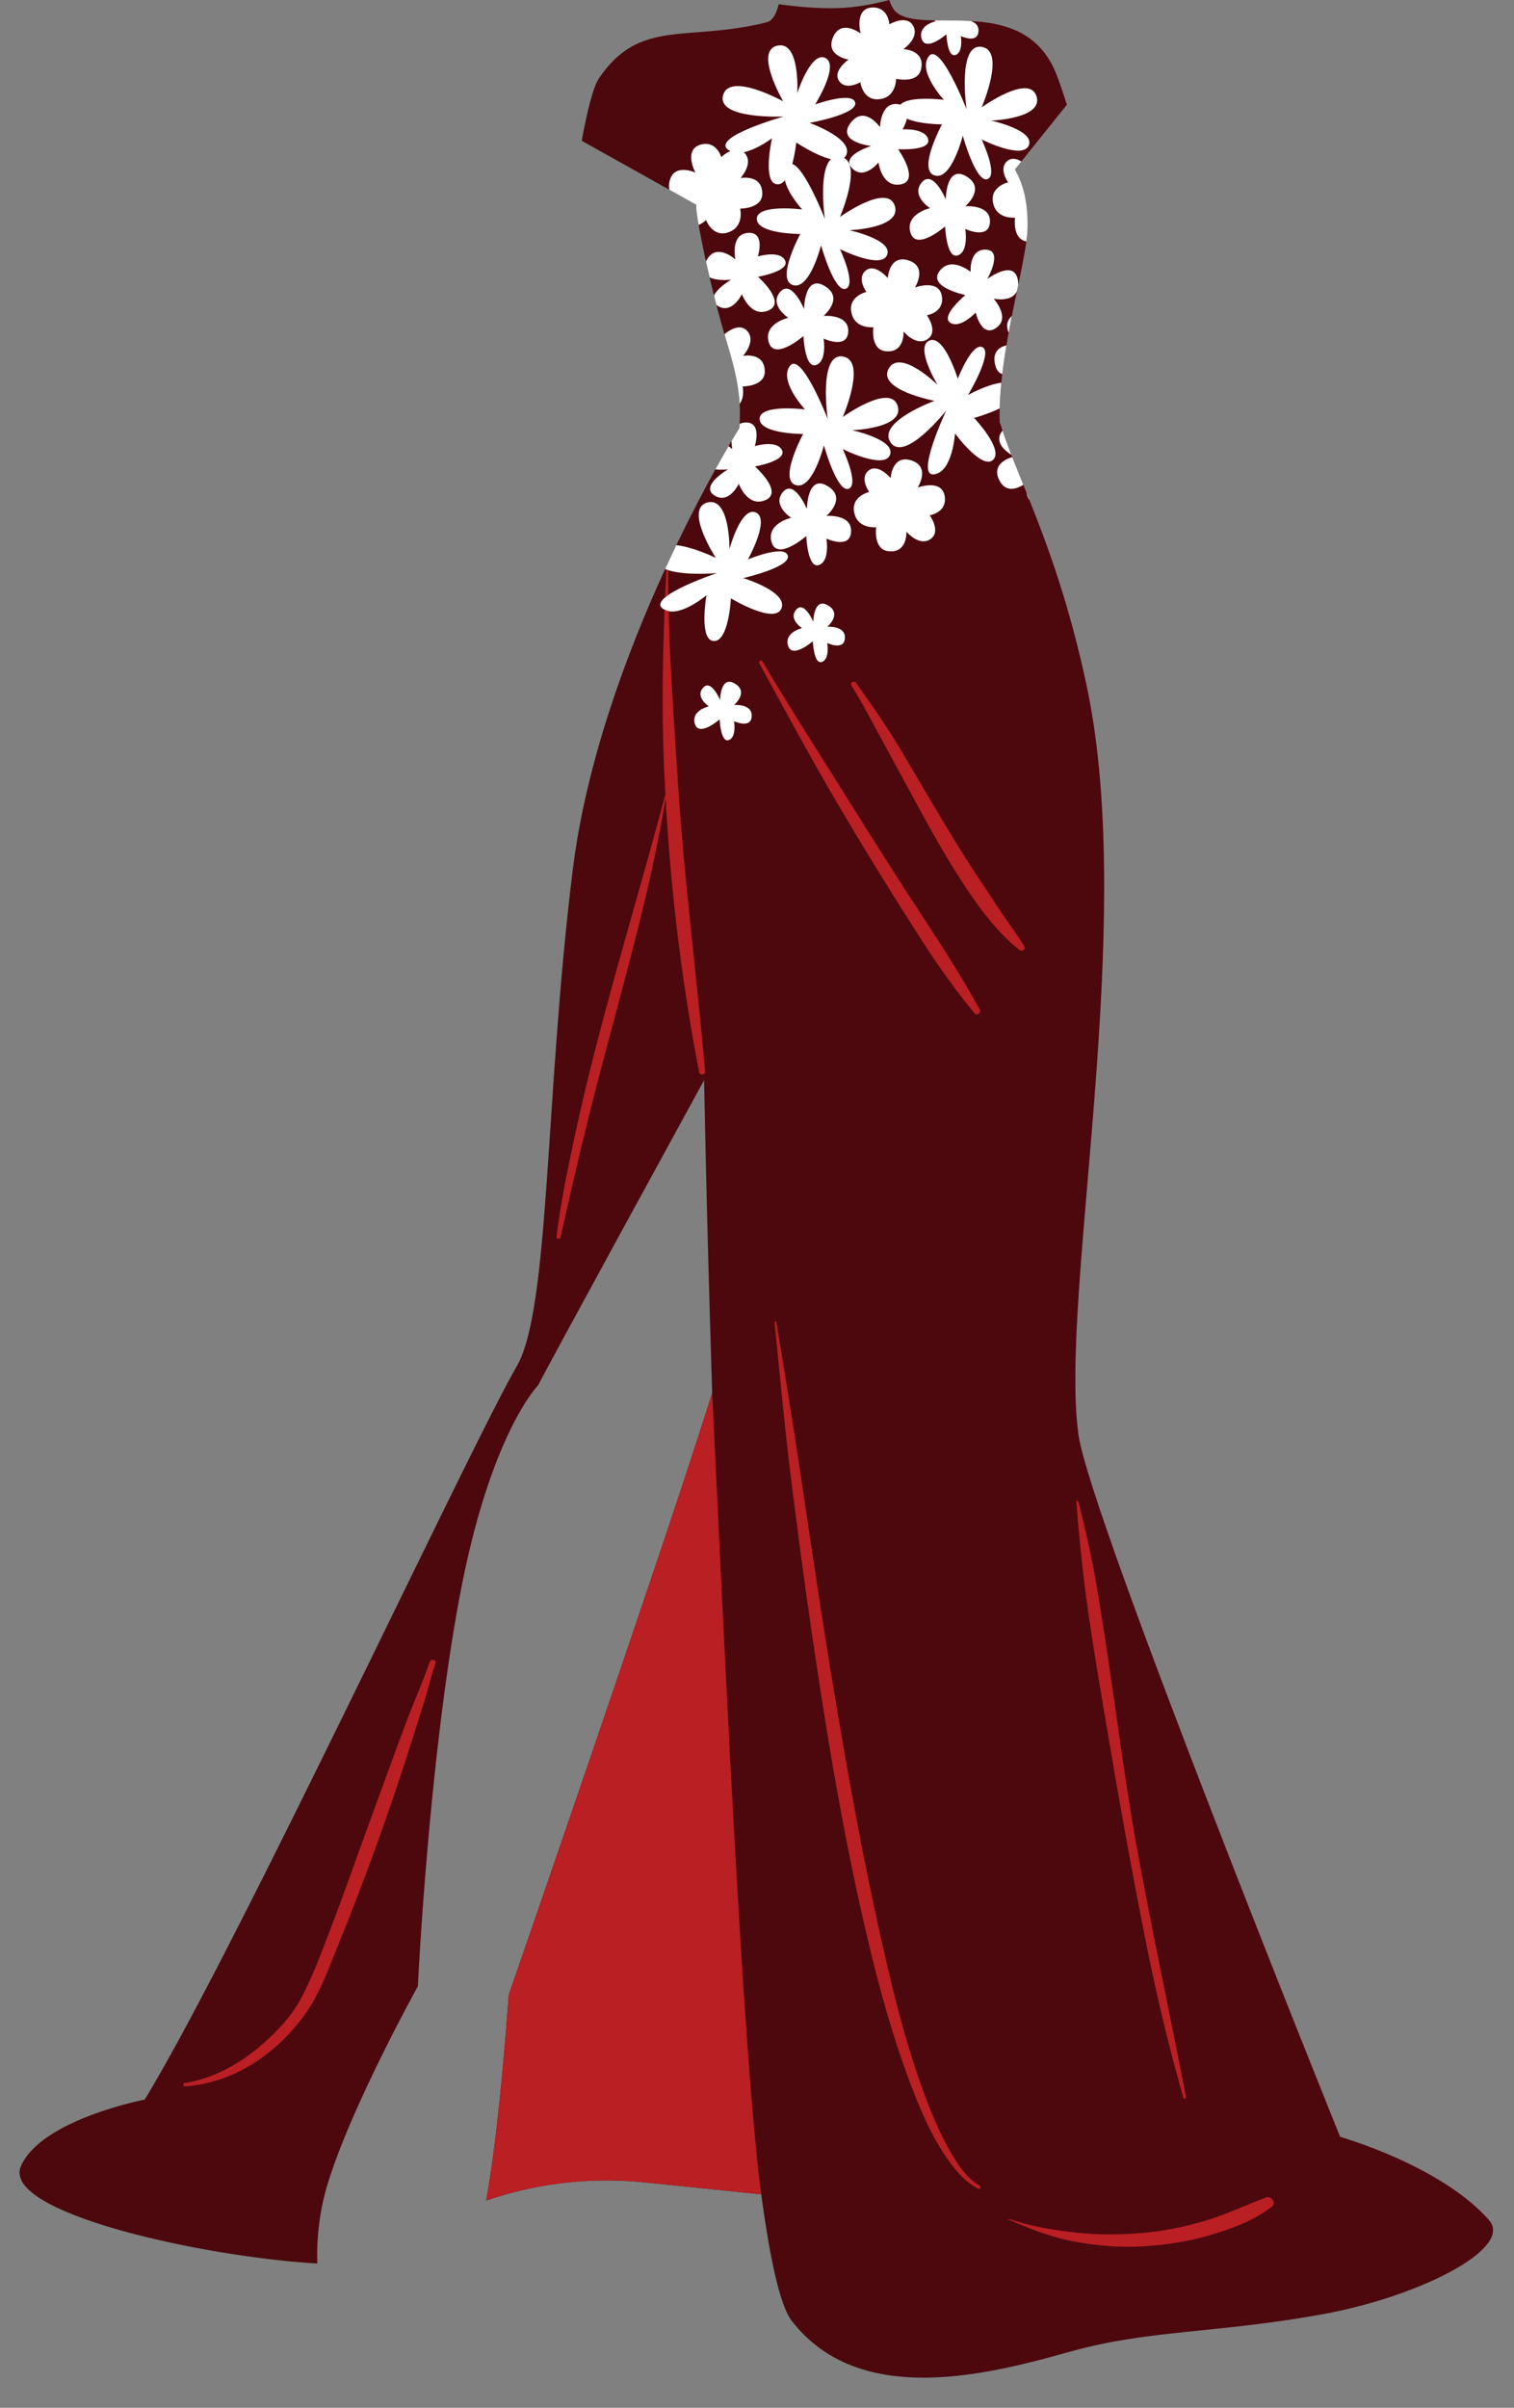 <?xml version="1.0" encoding="UTF-8" standalone="no"?><svg xmlns="http://www.w3.org/2000/svg" xmlns:xlink="http://www.w3.org/1999/xlink" fill="#000000" height="517.5" preserveAspectRatio="xMidYMid meet" version="1" viewBox="-4.2 0.0 325.5 517.5" width="325.5" zoomAndPan="magnify"><rect x="-4.2" y="0.0" width="325.5" height="517.5" fill="#808080" stroke="none"/><g id="change1_1"><path d="M280.153,497.391c-22.761,4.138-37.44,3.321-54.131,8.002c-18.169,5.095-45.54,12.121-60.014-6.59 c-2.467-3.188-4.639-13.038-6.546-27.179c-5.961-0.621-14.141-1.461-25.344-2.593c-13.107-1.324-24.575,0.778-33.79,3.922 c2.975-16.163,4.842-44.167,4.842-44.167S136.942,337,146.827,305.934c0.645-2.026,1.346-4.204,2.091-6.502 c-1.234-38.592-1.738-67.28-1.738-67.28s-35.634,65.118-35.656,65.545c0,0-10.355,10.355-16.945,45.658 c-6.669,35.729-8.943,83.549-8.943,83.549s-17.887,32.243-20.711,47.776c-0.787,4.326-1.046,8.271-0.897,11.811 c-24.689-1.414-68.189-10.963-63.707-20.989c4.472-10.002,26.595-14.239,26.595-14.239c17.608-28.928,59.115-117.228,75.296-148.827 c1.986-3.878,3.591-6.903,4.723-8.858c7.13-12.316,6.001-58.249,12.003-106.614c2.902-23.389,11.704-46.878,19.857-64.652 c0.814-1.775,1.619-3.484,2.414-5.139c3.136-6.53,6.063-12.076,8.394-16.292c1.085-1.962,2.035-3.629,2.818-4.976 c0.235-0.405,0.454-0.779,0.658-1.125c1.066-1.808,1.694-2.812,1.694-2.812c0.023-0.295,0.032-0.579,0.048-0.869 c0.083-1.49,0.084-2.919,0-4.29c-0.169-2.766-0.639-5.329-1.255-7.838c-0.003-0.013-0.006-0.026-0.01-0.04 c-0.193-0.785-0.4-1.565-0.617-2.345c-0.005-0.016-0.009-0.032-0.013-0.048c-0.218-0.783-0.445-1.566-0.676-2.353 c-0.003-0.009-0.005-0.018-0.008-0.027c-0.107-0.363-0.216-0.731-0.324-1.096c-0.12-0.405-0.241-0.812-0.361-1.221 c-0.008-0.027-0.016-0.053-0.023-0.079c-0.594-2.02-1.171-4.129-1.72-6.244c-0.171-0.661-0.34-1.321-0.505-1.98 c-0.057-0.228-0.113-0.455-0.169-0.682c-0.005-0.019-0.009-0.037-0.014-0.056c-0.163-0.657-0.322-1.311-0.477-1.96 c-0.007-0.031-0.015-0.061-0.022-0.092c-0.092-0.384-0.182-0.766-0.271-1.146c-0.271-1.156-0.528-2.287-0.769-3.38 c-0.085-0.386-0.168-0.767-0.249-1.142c-0.008-0.036-0.016-0.073-0.024-0.109c-0.123-0.572-0.241-1.131-0.354-1.675 c-0.009-0.042-0.017-0.082-0.026-0.124c-0.231-1.115-0.439-2.164-0.621-3.126c-0.002-0.01-0.004-0.02-0.006-0.03 c-0.086-0.458-0.166-0.893-0.24-1.308c-0.01-0.055-0.02-0.109-0.029-0.163c-0.011-0.061-0.022-0.125-0.033-0.185 c-0.057-0.329-0.11-0.639-0.158-0.936c-0.008-0.048-0.015-0.094-0.023-0.142c-0.057-0.355-0.11-0.691-0.153-0.994 c-0.001-0.005-0.001-0.01-0.002-0.015c-0.043-0.299-0.077-0.566-0.106-0.81c-0.004-0.031-0.008-0.065-0.011-0.095 c-0.026-0.228-0.044-0.425-0.056-0.598c-0.002-0.032-0.004-0.064-0.006-0.094c-0.009-0.161-0.012-0.296-0.007-0.399 c0.001-0.016,0.003-0.027,0.004-0.042c0.008-0.097,0.022-0.171,0.046-0.198l-1.532-0.856l-0.077-0.043l-4.22-2.357l-18.84-10.524 c1.234-6.657,2.503-11.653,3.723-13.449c8.807-12.969,18.881-7.721,36.009-12.003c1.298-0.324,2.128-1.783,2.63-3.905 c3.369,0.479,8.081,0.973,12.667,0.845c4.054-0.113,8.042-0.926,11.112-1.743c0.327,1.009,0.717,1.832,1.185,2.331 c1.59,1.695,4.714,1.983,8.495,2.042c2.411,0.037,5.086-0.014,7.809,0.14c7.231,0.408,14.768,2.296,18.395,11.364 c0.591,1.478,1.364,3.764,2.283,6.625l-9.783,12.199l-1.386,1.728c0,0,0,0,0,0c0.197,0.333,0.381,0.685,0.559,1.045 c0.049,0.099,0.097,0.198,0.145,0.299c0.161,0.342,0.316,0.693,0.46,1.058c0.053,0.134,0.1,0.276,0.151,0.413 c0.213,0.579,0.401,1.189,0.57,1.824c0.072,0.27,0.149,0.532,0.211,0.812c0.061,0.273,0.108,0.562,0.161,0.844 c0.067,0.359,0.131,0.721,0.184,1.095c0.038,0.269,0.071,0.545,0.102,0.823c0.049,0.439,0.086,0.891,0.115,1.35 c0.015,0.239,0.034,0.475,0.044,0.72c0.029,0.718,0.041,1.453,0.021,2.218v0c0,0,0,0.001,0,0.001 c-0.012,0.454-0.048,0.955-0.098,1.483c0,0.003,0,0.005-0.001,0.008c-0.005,0.056-0.009,0.11-0.015,0.167 c-0.012,0.119-0.033,0.257-0.047,0.381c-0.033,0.295-0.071,0.598-0.113,0.913c-0.011,0.084-0.018,0.159-0.03,0.244 c-0.004,0.031-0.007,0.058-0.011,0.089c-0.013,0.093-0.026,0.185-0.04,0.279c-0.016,0.107-0.038,0.227-0.054,0.336 c-0.061,0.396-0.126,0.801-0.197,1.222c-0.013,0.078-0.023,0.148-0.037,0.227c-0.019,0.11-0.039,0.222-0.059,0.334 c-0.012,0.066-0.026,0.139-0.038,0.206c-0.08,0.45-0.167,0.915-0.257,1.388c-0.024,0.126-0.044,0.242-0.068,0.369 c-0.02,0.103-0.041,0.209-0.061,0.313c-0.004,0.019-0.008,0.039-0.011,0.057c-0.114,0.584-0.235,1.187-0.359,1.8 c-0.022,0.106-0.04,0.204-0.062,0.311c-0.008,0.04-0.017,0.082-0.025,0.124c-0.006,0.028-0.012,0.056-0.017,0.083 c-0.005,0.023-0.01,0.048-0.015,0.071c-0.226,1.105-0.466,2.256-0.712,3.437c-0.098,0.469-0.194,0.93-0.293,1.409 c-0.016,0.076-0.031,0.152-0.047,0.228c-0.172,0.832-0.346,1.68-0.519,2.537c-0.026,0.128-0.052,0.255-0.077,0.384 c-0.039,0.195-0.077,0.396-0.116,0.593c-0.13,0.654-0.26,1.309-0.387,1.973c-0.022,0.115-0.044,0.231-0.066,0.347 c-0.079,0.414-0.153,0.833-0.23,1.25c-0.089,0.48-0.179,0.957-0.265,1.441c-0.011,0.061-0.021,0.122-0.032,0.183 c-0.065,0.37-0.123,0.743-0.186,1.115c-0.094,0.559-0.192,1.116-0.28,1.676c-0.004,0.025-0.008,0.051-0.012,0.076 c-0.143,0.915-0.275,1.83-0.399,2.744c-0.015,0.109-0.03,0.218-0.045,0.327c-0.059,0.447-0.106,0.89-0.158,1.335 c-0.051,0.431-0.108,0.863-0.153,1.291c-0.014,0.136-0.029,0.272-0.043,0.408c-0.006,0.056-0.009,0.111-0.014,0.167 c-0.08,0.806-0.151,1.608-0.206,2.402c-0.009,0.132-0.017,0.263-0.026,0.394c-0.056,0.861-0.097,1.716-0.119,2.557 c-0.001,0.057-0.002,0.114-0.003,0.17c0,0.034-0.001,0.068-0.002,0.103c-0.018,0.882-0.021,1.753,0.004,2.607c0,0,0,0,0,0 c0.004,0.149,0.017,0.291,0.024,0.438l0.067-0.001c0.158,0.527,0.331,1.068,0.513,1.616c0.54,1.631,1.179,3.358,1.9,5.208 c0.064,0.163,0.13,0.33,0.195,0.495c0.727,1.852,1.529,3.826,2.386,5.944c0.227,0.562,0.458,1.132,0.692,1.716 c0.21,0.521,0.422,1.05,0.636,1.588c3.901,9.784,8.591,22.471,12.298,39.932c10.944,51.542-5.933,131.207-1.765,160.98 c2.471,17.651,56.249,150.86,56.249,150.86s21.652,6.119,32.008,17.887C321.31,483.27,300.864,493.626,280.153,497.391z" fill="#4c080d"/></g><g id="change2_1"><path d="M172.864,72.767c0,0,0.812,4.874-1.625,5.687c-2.437,0.812-2.708-6.228-2.708-6.228s-6.228,5.416-7.447,1.354 c-1.219-4.062,4.197-5.281,4.197-5.281s-4.197-2.708-1.76-5.551c2.437-2.843,5.145,3.656,5.145,3.656s0.069-7.908,4.739-4.739 c3.791,2.573-0.542,6.228-0.542,6.228s5.755-0.459,5.281,3.656C177.738,75.068,172.864,72.767,172.864,72.767z M186.674,59.768 c0,0-2.708-3.25-4.739-1.625c-2.031,1.625,0.135,4.604,0.135,4.604s-4.3,0.978-3.114,4.874c0.948,3.114,4.604,2.708,4.604,2.708 s-0.677,4.739,2.573,5.145c4.217,0.527,3.927-4.197,3.927-4.197s2.708,3.25,5.145,1.625c2.437-1.625-0.135-5.145-0.135-5.145 s3.656-0.542,3.25-3.927c-0.484-4.033-5.822-2.031-5.822-2.031s2.843-4.468-1.354-5.822 C186.945,54.623,186.674,59.768,186.674,59.768z M187.148,97.748c1.219-3.25-8.124-5.281-8.124-5.281s11.373-0.406,9.749-5.281 s-11.78,2.437-11.78,2.437s5.281-12.186,0-12.998c-5.281-0.812-3.25,13.404-3.25,13.404s-5.687-14.623-8.124-11.374 c-2.437,3.25,3.25,9.343,3.25,9.343s-9.749-1.219-9.749,2.031c0,3.25,9.343,3.25,9.343,3.25s-5.281,9.749-1.625,10.967 c3.656,1.219,6.093-8.53,6.093-8.53s2.843,10.155,5.281,9.343c2.437-0.812-1.219-8.53-1.219-8.53S185.93,100.997,187.148,97.748z M173.473,110.881c0,0,4.333-3.656,0.542-6.228c-4.669-3.169-4.739,4.739-4.739,4.739s-2.708-6.499-5.145-3.656 c-2.437,2.843,1.76,5.551,1.76,5.551s-5.416,1.219-4.197,5.281c1.219,4.062,7.447-1.354,7.447-1.354s0.271,7.041,2.708,6.228 c2.437-0.812,1.625-5.687,1.625-5.687s4.874,2.302,5.281-1.219C179.228,110.422,173.473,110.881,173.473,110.881z M193.106,104.788 c0,0,2.843-4.468-1.354-5.822c-4.197-1.354-4.468,3.791-4.468,3.791s-2.708-3.25-4.739-1.625c-2.031,1.625,0.135,4.604,0.135,4.604 s-4.3,0.978-3.114,4.874c0.948,3.114,4.604,2.708,4.604,2.708s-0.677,4.739,2.573,5.145c4.217,0.527,3.927-4.197,3.927-4.197 s2.708,3.25,5.145,1.625c2.437-1.625-0.135-5.145-0.135-5.145s3.656-0.542,3.25-3.927 C198.444,102.786,193.106,104.788,193.106,104.788z M210.721,87.781c0.001-0.057,0.001-0.113,0.003-0.17 c0.022-0.842,0.063-1.696,0.119-2.557c0.008-0.131,0.016-0.263,0.026-0.394c0.056-0.794,0.126-1.596,0.206-2.402 c-3.103,0.363-7.152,2.647-7.152,2.647s5.408-9.053,3.141-10.262c-2.267-1.208-5.348,6.756-5.348,6.756s-2.911-9.558-6.107-8.205 c-3.196,1.353,1.762,9.528,1.762,9.528s-8.124-7.97-10.541-3.436c-2.417,4.534,9.877,6.866,9.877,6.866s-12.474,4.559-9.428,8.948 c3.046,4.389,11.96-6.871,11.96-6.871s-6.692,14.191-2.657,13.722c4.035-0.469,4.539-8.788,4.539-8.788s5.827,7.91,8.184,5.673 s-4.074-9.013-4.074-9.013S208.16,89.033,210.721,87.781z M212.661,71.494c0.077-0.416,0.151-0.836,0.23-1.25 c0.022-0.116,0.044-0.231,0.066-0.347c0.127-0.664,0.257-1.319,0.387-1.973C212.082,69.026,212.162,70.352,212.661,71.494z M211.488,78.728c0.123-0.914,0.255-1.829,0.399-2.744c0.004-0.025,0.008-0.051,0.012-0.076c0.088-0.56,0.185-1.118,0.28-1.676 c-1.438,0.341-2.925,1.272-2.52,3.734c0.25,1.52,0.868,2.205,1.626,2.425c0.053-0.445,0.099-0.889,0.158-1.335 C211.457,78.946,211.473,78.837,211.488,78.728z M210.596,103.117c1.443,3.009,4.035,1.827,5.212,1.073 c-0.857-2.118-1.659-4.091-2.386-5.944C212.191,98.609,209.045,99.884,210.596,103.117z M217.137,107.493 c-0.215-0.538-0.427-1.067-0.636-1.588C216.604,106.471,216.798,107.045,217.137,107.493z M213.227,97.751 c-0.721-1.851-1.36-3.577-1.9-5.208C209.386,94.936,211.943,96.949,213.227,97.751z M218.629,20.638 c-1.625-4.874-11.78,2.437-11.78,2.437s5.281-12.186,0-12.998c-5.281-0.812-3.25,13.404-3.25,13.404s-5.687-14.623-8.124-11.374 c-2.437,3.25,3.25,9.343,3.25,9.343s-7.561-0.942-9.36,1.056c-0.075-0.022-0.136-0.051-0.218-0.069 c-4.05-0.871-4.15,4.902-4.15,4.902s-3.219-4.666-6.147-1.142c-3.606,4.341,4.258,5.175,4.258,5.175s-6.731,2.066-4.136,4.767 c2.594,2.701,5.696-1.215,5.696-1.215s0.689,5.508,4.85,4.689c4.161-0.82-0.627-7.543-0.627-7.543s7.034,0.412,6.461-2.093 c-0.573-2.504-5.503-2.167-5.503-2.167s0.649-1.094,0.922-2.302c2.711,1.215,7.548,1.222,7.548,1.222s-5.281,9.749-1.625,10.967 c3.656,1.219,6.093-8.53,6.093-8.53s2.843,10.155,5.281,9.343c2.437-0.812-1.219-8.53-1.219-8.53s8.936,4.468,10.155,1.219 s-8.124-5.281-8.124-5.281S220.253,25.513,218.629,20.638z M191.549,50.02c1.219,4.062,7.447-1.354,7.447-1.354 s0.271,7.041,2.708,6.228c2.437-0.812,1.625-5.687,1.625-5.687s4.874,2.302,5.281-1.219c0.475-4.115-5.281-3.656-5.281-3.656 s4.333-3.656,0.542-6.228c-4.669-3.169-4.739,4.739-4.739,4.739s-2.708-6.499-5.145-3.656c-2.437,2.843,1.76,5.551,1.76,5.551 S190.33,45.958,191.549,50.02z M216.612,50.59c0.006-0.057,0.01-0.111,0.015-0.167c0-0.003,0-0.005,0.001-0.008 c0.05-0.528,0.086-1.029,0.098-1.483c0,0,0-0.001,0-0.001v0c0.02-0.766,0.008-1.5-0.021-2.218c-0.01-0.245-0.028-0.481-0.044-0.72 c-0.029-0.46-0.066-0.911-0.115-1.35c-0.031-0.277-0.063-0.553-0.102-0.823c-0.053-0.374-0.117-0.736-0.184-1.095 c-0.053-0.282-0.1-0.571-0.161-0.844c-0.063-0.28-0.14-0.543-0.211-0.812c-0.168-0.635-0.356-1.245-0.57-1.824 c-0.051-0.137-0.098-0.279-0.151-0.413c-0.144-0.365-0.299-0.716-0.46-1.058c-0.048-0.101-0.096-0.2-0.145-0.299 c-0.179-0.36-0.363-0.712-0.559-1.045c0,0,0,0,0,0l1.386-1.728c-0.908-0.558-2.023-0.89-2.989-0.117 c-2.031,1.625,0.135,4.604,0.135,4.604s-4.3,0.978-3.114,4.874c0.948,3.114,4.604,2.708,4.604,2.708s-0.647,4.578,2.426,5.113 c0.043-0.314,0.08-0.617,0.113-0.913C216.579,50.847,216.6,50.709,216.612,50.59z M207.816,53.657 c-3.74-0.198-3.327,4.78-3.327,4.78s-4.268-3.55-6.745-0.107c-2.476,3.443,5.614,5.077,5.614,5.077s-5.415,4.508-3.285,5.944 c2.13,1.436,5.498-2.18,5.498-2.18s1.148,5.267,4.186,3.442c3.551-2.133-0.322-6.414-0.322-6.414s3.956,0.849,5.01-1.658 c0.068-0.326,0.138-0.662,0.205-0.983c0.015-0.071,0.028-0.137,0.043-0.207c0.008-0.169,0.021-0.333,0.009-0.521 c-0.336-5.633-6.646-0.866-6.646-0.866S211.555,53.855,207.816,53.657z M178.248,12.808c0,0-3.496,2.381-2.076,4.56 c1.421,2.179,4.595,0.311,4.595,0.311s0.557,4.375,4.55,3.571c3.191-0.642,3.141-4.32,3.141-4.32s4.651,1.132,5.37-2.063 c0.933-4.146-3.798-4.314-3.798-4.314s3.496-2.381,2.115-4.964s-5.134-0.363-5.134-0.363s-0.185-3.691-3.594-3.614 c-4.061,0.091-2.585,5.598-2.585,5.598s-4.172-3.262-5.926,0.784C173.153,12.04,178.248,12.808,178.248,12.808z M158.769,59.486 c0,0,6.945-1.19,5.82-3.5c-1.125-2.31-5.851-0.866-5.851-0.866s1.644-5.134-1.9-5.075c-4.142,0.068-2.933,5.714-2.933,5.714 s-4.192-3.817-6.246,0.279c-0.033,0.066-0.045,0.119-0.075,0.183c0.241,1.093,0.498,2.224,0.769,3.38 c1.703,0.869,4.624,0.515,4.624,0.515s-2.921,1.699-3.671,3.422c0.165,0.659,0.334,1.32,0.505,1.98 c0.073,0.059,0.128,0.121,0.215,0.177c3.138,2.044,5.273-2.472,5.273-2.472s1.917,5.21,5.785,3.47 C164.954,64.951,158.769,59.486,158.769,59.486z M139.704,40.778c-0.098-0.443-0.117-0.958-0.003-1.582 c0.793-4.339,5.595-2.105,5.595-2.105s-2.684-5.03,1.251-6.038c3.303-0.846,4.318,2.707,4.318,2.707s0.854-0.81,1.942-1.282 c-0.228-0.117-0.445-0.26-0.644-0.442c-2.998-2.74,12.106-6.985,12.106-6.985s-14.347,0.646-13.027-4.531 c1.32-5.177,12.937,1.258,12.937,1.258s-6.295-10.815-1.286-11.96c5.009-1.145,4.312,10.214,4.312,10.214s2.925-9.102,6.042-7.575 c3.116,1.527-2.196,9.989-2.196,9.989s8.035-2.892,8.608-0.387c0.573,2.504-9.81,4.352-9.81,4.352s9.467,3.369,7.9,6.89 c-0.118,0.265-0.291,0.459-0.488,0.621c3.753,2.021-0.879,12.713-0.879,12.713s10.155-7.312,11.78-2.437 c1.625,4.874-9.749,5.281-9.749,5.281s9.343,2.031,8.124,5.281c-1.219,3.25-10.155-1.219-10.155-1.219s3.656,7.718,1.219,8.53 c-2.437,0.812-5.281-9.342-5.281-9.342s-2.437,9.749-6.093,8.53c-3.656-1.219,1.625-10.967,1.625-10.967s-9.342,0-9.342-3.25 c0-3.25,9.749-2.031,9.749-2.031s-3.02-3.247-3.708-6.265c-0.478,0.577-1.037,0.926-1.697,0.862 c-3.234-0.314-1.078-9.899-1.078-9.899s-3.145,2.409-6.081,3.008c0.085,0.075,0.171,0.145,0.252,0.238 c1.93,2.203-0.937,5.314-0.937,5.314s4.646-0.906,4.675,3.343c0.023,3.275-4.764,3.224-4.764,3.224s0.881,3.571-2.082,4.918 c-3.708,1.686-5.24-2.449-5.24-2.449s-0.68,0.645-1.595,1.054c-0.057-0.329-0.11-0.639-0.158-0.936 c-0.008-0.048-0.015-0.094-0.023-0.142c-0.057-0.355-0.11-0.691-0.153-0.994c-0.001-0.005-0.001-0.01-0.002-0.015 c-0.043-0.299-0.077-0.566-0.106-0.81c-0.004-0.031-0.008-0.065-0.011-0.095c-0.026-0.228-0.044-0.425-0.056-0.598 c-0.002-0.032-0.004-0.064-0.006-0.094c-0.009-0.161-0.012-0.296-0.007-0.399c0.001-0.016,0.003-0.027,0.004-0.042 c0.008-0.097,0.022-0.171,0.046-0.198l-1.532-0.856c0.026-0.03,0.043-0.049,0.043-0.049s-0.05,0.003-0.121,0.006L139.704,40.778z M166.132,35.249c2.725,0.797,7.003,11.792,7.003,11.792s-1.458-10.215,1.315-12.83c-3.212-0.729-7.457-3.588-7.457-3.588 S166.765,32.958,166.132,35.249z M165.172,119.424c-0.695-2.473-8.579,0.81-8.579,0.81s4.89-8.713,1.703-10.085 c-3.188-1.373-5.663,7.862-5.663,7.862s0.138-11.38-4.809-9.99c-4.946,1.39,1.871,11.883,1.871,11.883s-4.721-2.317-8.486-2.731 c-0.795,1.655-1.6,3.364-2.414,5.139c0.09,0.037,0.186,0.07,0.279,0.104c0.125,0.046,0.251,0.091,0.382,0.132 c3.899,1.24,10.489,0.62,10.489,0.62s-7.106,2.38-10.463,4.705c-0.257,0.178-0.491,0.356-0.699,0.532 c-1.006,0.852-1.388,1.671-0.588,2.334c0.15,0.124,0.313,0.214,0.477,0.303c0.28,0.152,0.574,0.266,0.886,0.327 c3.312,0.647,8.124-3.429,8.124-3.429s-1.683,9.679,1.563,9.835c3.246,0.155,3.692-9.176,3.692-9.176s9.485,5.741,10.877,2.147 c1.392-3.593-8.229-6.494-8.229-6.494S165.867,121.897,165.172,119.424z M156.175,90.811c-0.538,0.009-0.982,0.115-1.354,0.288 c-0.016,0.29-0.025,0.574-0.048,0.869c0,0-0.628,1.004-1.694,2.812c0,0.974,0.163,1.745,0.163,1.745s-0.322-0.288-0.821-0.62 c-0.783,1.347-1.733,3.014-2.818,4.976c1.386,0.158,2.712,0,2.712,0s-6.089,3.536-2.951,5.58c3.138,2.044,5.273-2.472,5.273-2.472 s1.917,5.21,5.785,3.47s-2.317-7.205-2.317-7.205s6.945-1.19,5.82-3.5c-1.125-2.31-5.85-0.866-5.85-0.866 S159.719,90.752,156.175,90.811z M160.22,79.83c-0.03-4.249-4.675-3.343-4.675-3.343s2.867-3.11,0.937-5.314 c-1.674-1.911-4.266,0.099-4.924,0.666c0.12,0.409,0.241,0.816,0.361,1.221c0.108,0.365,0.217,0.734,0.324,1.096 c0.003,0.009,0.005,0.018,0.008,0.027c0.232,0.787,0.459,1.57,0.676,2.353c0.005,0.016,0.009,0.032,0.013,0.048 c0.217,0.78,0.424,1.56,0.617,2.345c0.003,0.013,0.006,0.026,0.01,0.04c0.616,2.51,1.086,5.072,1.255,7.838 c1.16-1.594,0.634-3.754,0.634-3.754S160.243,83.104,160.22,79.83z M153.621,151.517c0,0,3.099-2.615,0.387-4.455 c-3.34-2.266-3.39,3.39-3.39,3.39s-1.937-4.649-3.68-2.615c-1.743,2.034,1.259,3.971,1.259,3.971s-3.874,0.872-3.002,3.777 s5.327-0.968,5.327-0.968s0.194,5.036,1.937,4.455c1.743-0.581,1.162-4.068,1.162-4.068s3.486,1.646,3.777-0.872 C157.737,151.188,153.621,151.517,153.621,151.517z M173.657,134.716c0,0,3.099-2.615,0.387-4.455c-3.34-2.266-3.39,3.39-3.39,3.39 s-1.937-4.649-3.68-2.615c-1.743,2.034,1.259,3.971,1.259,3.971s-3.874,0.872-3.002,3.777c0.872,2.905,5.327-0.968,5.327-0.968 s0.194,5.036,1.937,4.455c1.743-0.581,1.162-4.068,1.162-4.068s3.486,1.646,3.777-0.872 C177.773,134.388,173.657,134.716,173.657,134.716z M199.272,7.371c0,0,0.194,5.036,1.937,4.455 c1.743-0.581,1.162-4.068,1.162-4.068s3.486,1.646,3.777-0.872c0.164-1.418-0.708-2.073-1.654-2.374 c-2.723-0.154-5.398-0.102-7.809-0.14c0.158,0.122,0.263,0.19,0.263,0.19s-3.874,0.872-3.002,3.777 C194.817,11.245,199.272,7.371,199.272,7.371z" fill="#ffffff"/></g><g id="change3_1"><path d="M148.918,299.431c2.498,52.042,6.586,142.66,10.543,172.193c-5.961-0.621-14.141-1.461-25.344-2.593 c-13.107-1.324-24.575,0.778-33.79,3.922c2.975-16.163,4.842-44.167,4.842-44.167S136.942,337,146.827,305.934 C147.471,303.908,148.173,301.729,148.918,299.431z M268.086,472.266c-4.38,1.596-8.533,3.647-13.016,4.985 c-4.61,1.376-9.308,2.339-14.11,2.713c-4.655,0.363-9.34,0.384-13.984-0.136c-4.785-0.536-9.684-1.325-14.225-2.95 c-0.103-0.037-0.177,0.134-0.075,0.178c4.493,1.959,8.952,3.745,13.784,4.664c4.853,0.923,9.823,1.361,14.759,1.097 c4.95-0.265,9.958-1.014,14.72-2.412c4.674-1.372,9.439-3.135,13.311-6.138C270.193,473.535,269.17,471.871,268.086,472.266z M206.438,469.774c-2.718-1.536-4.659-4.47-6.19-7.095c-2.292-3.93-4.077-8.196-5.658-12.453 c-4.406-11.857-7.308-24.275-10.034-36.605c-3.283-14.85-6.001-29.843-8.558-44.834c-2.55-14.948-4.825-29.945-7.036-44.947 c-1.779-12.072-3.665-24.114-5.671-36.15c-0.195-1.172-0.392-2.344-0.589-3.515c-0.036-0.215-0.406-0.168-0.384,0.052 c1.193,11.754,2.268,23.511,3.75,35.234c1.902,15.052,3.964,30.079,6.309,45.068c2.4,15.342,5.095,30.623,8.478,45.782 c2.864,12.832,6.154,25.644,10.839,37.947c1.723,4.524,3.61,9.034,6.125,13.181c1.764,2.908,3.826,5.84,6.575,7.902 c0.534,0.401,1.095,0.736,1.675,1.064C206.479,470.639,206.849,470.007,206.438,469.774z M233.683,370.864 c2.738,16.222,5.627,32.436,8.888,48.562c2.144,10.602,4.68,21.041,7.645,31.443c0.104,0.367,0.636,0.211,0.565-0.156 c-3.445-17.897-7.322-35.711-10.568-53.646c-2.833-15.655-4.682-31.459-7.183-47.164c-0.715-4.49-1.392-8.989-2.253-13.453 c-0.891-4.625-1.999-9.176-3.132-13.748c-0.058-0.236-0.45-0.193-0.432,0.058c0.61,8.233,1.485,16.358,2.662,24.53 C231.012,355.169,232.358,363.017,233.683,370.864z M175.816,172.636c5.863,9.981,11.956,19.816,18.209,29.557 c3.485,5.429,7.205,10.614,11.29,15.609c0.524,0.641,1.485-0.177,1.112-0.858c-5.518-10.076-12.046-19.498-18.234-29.165 c-6.135-9.584-12.115-19.262-18.195-28.88c-3.498-5.533-6.938-11.096-10.264-16.735c-0.256-0.434-0.915-0.048-0.675,0.394 C164.546,152.646,169.998,162.735,175.816,172.636z M215.998,203.373c-1.448-2.413-3.177-4.715-4.774-7.035 c-1.516-2.202-2.925-4.474-4.42-6.69c-3.156-4.68-6.086-9.52-8.988-14.36c-2.87-4.785-5.658-9.619-8.522-14.407 c-2.914-4.872-6.162-9.52-9.468-14.133c-0.413-0.576-1.355-0.061-0.97,0.567c3.005,4.908,5.6,10.046,8.374,15.086 c2.691,4.89,5.308,9.822,8.01,14.706c2.693,4.867,5.527,9.639,8.619,14.264c3.05,4.563,6.766,9.39,11.104,12.802 C215.511,204.604,216.414,204.067,215.998,203.373z M139.457,122.548c-0.131-0.042-0.258-0.086-0.382-0.132 c-0.106,1.997-0.202,3.994-0.29,5.99c0.208-0.176,0.442-0.354,0.699-0.532C139.459,126.099,139.454,124.324,139.457,122.548z M88.201,357.189c-1.593,4.467-3.518,8.836-5.187,13.278c-2.672,7.113-5.226,14.27-7.851,21.4 c-2.725,7.404-5.289,14.864-8.121,22.23c-1.997,5.196-3.929,10.54-6.552,15.462c-1.985,3.726-5.041,6.983-8.202,9.737 c-4.81,4.191-10.447,7.409-16.806,8.409c-0.406,0.064-0.313,0.747,0.097,0.72c10.712-0.728,20.132-7.329,26.153-16.001 c2.817-4.057,4.604-9.022,6.457-13.56c6.009-14.716,11.43-29.733,16.222-44.889c1.052-3.329,2.126-6.652,3.107-10.002 c0.626-2.139,1.157-4.346,1.906-6.446C89.7,356.755,88.474,356.423,88.201,357.189z M116.302,265.923 c2.786-12.452,5.706-24.825,8.964-37.164c3.278-12.411,6.737-24.785,9.659-37.288c1.535-6.567,2.843-13.186,3.976-19.833 c0.646,11.636,1.727,23.284,3.285,34.812c1.089,8.056,2.371,16.039,3.925,24.018c0.141,0.721,1.361,0.568,1.295-0.175 c-1.245-14.089-2.867-28.135-4.235-42.212c-1.358-13.973-2.16-27.972-3.002-41.981c-0.295-4.91-0.495-9.818-0.61-14.73 c-0.312-0.061-0.606-0.174-0.886-0.327c-0.444,11.133-0.575,22.254-0.139,33.407c0.082,2.094,0.209,4.19,0.321,6.286 c-6.559,24.74-14.342,49.179-19.663,74.234c-1.464,6.896-2.901,13.837-3.754,20.838 C115.379,266.299,116.195,266.402,116.302,265.923z" fill="#b91f23"/></g></svg>